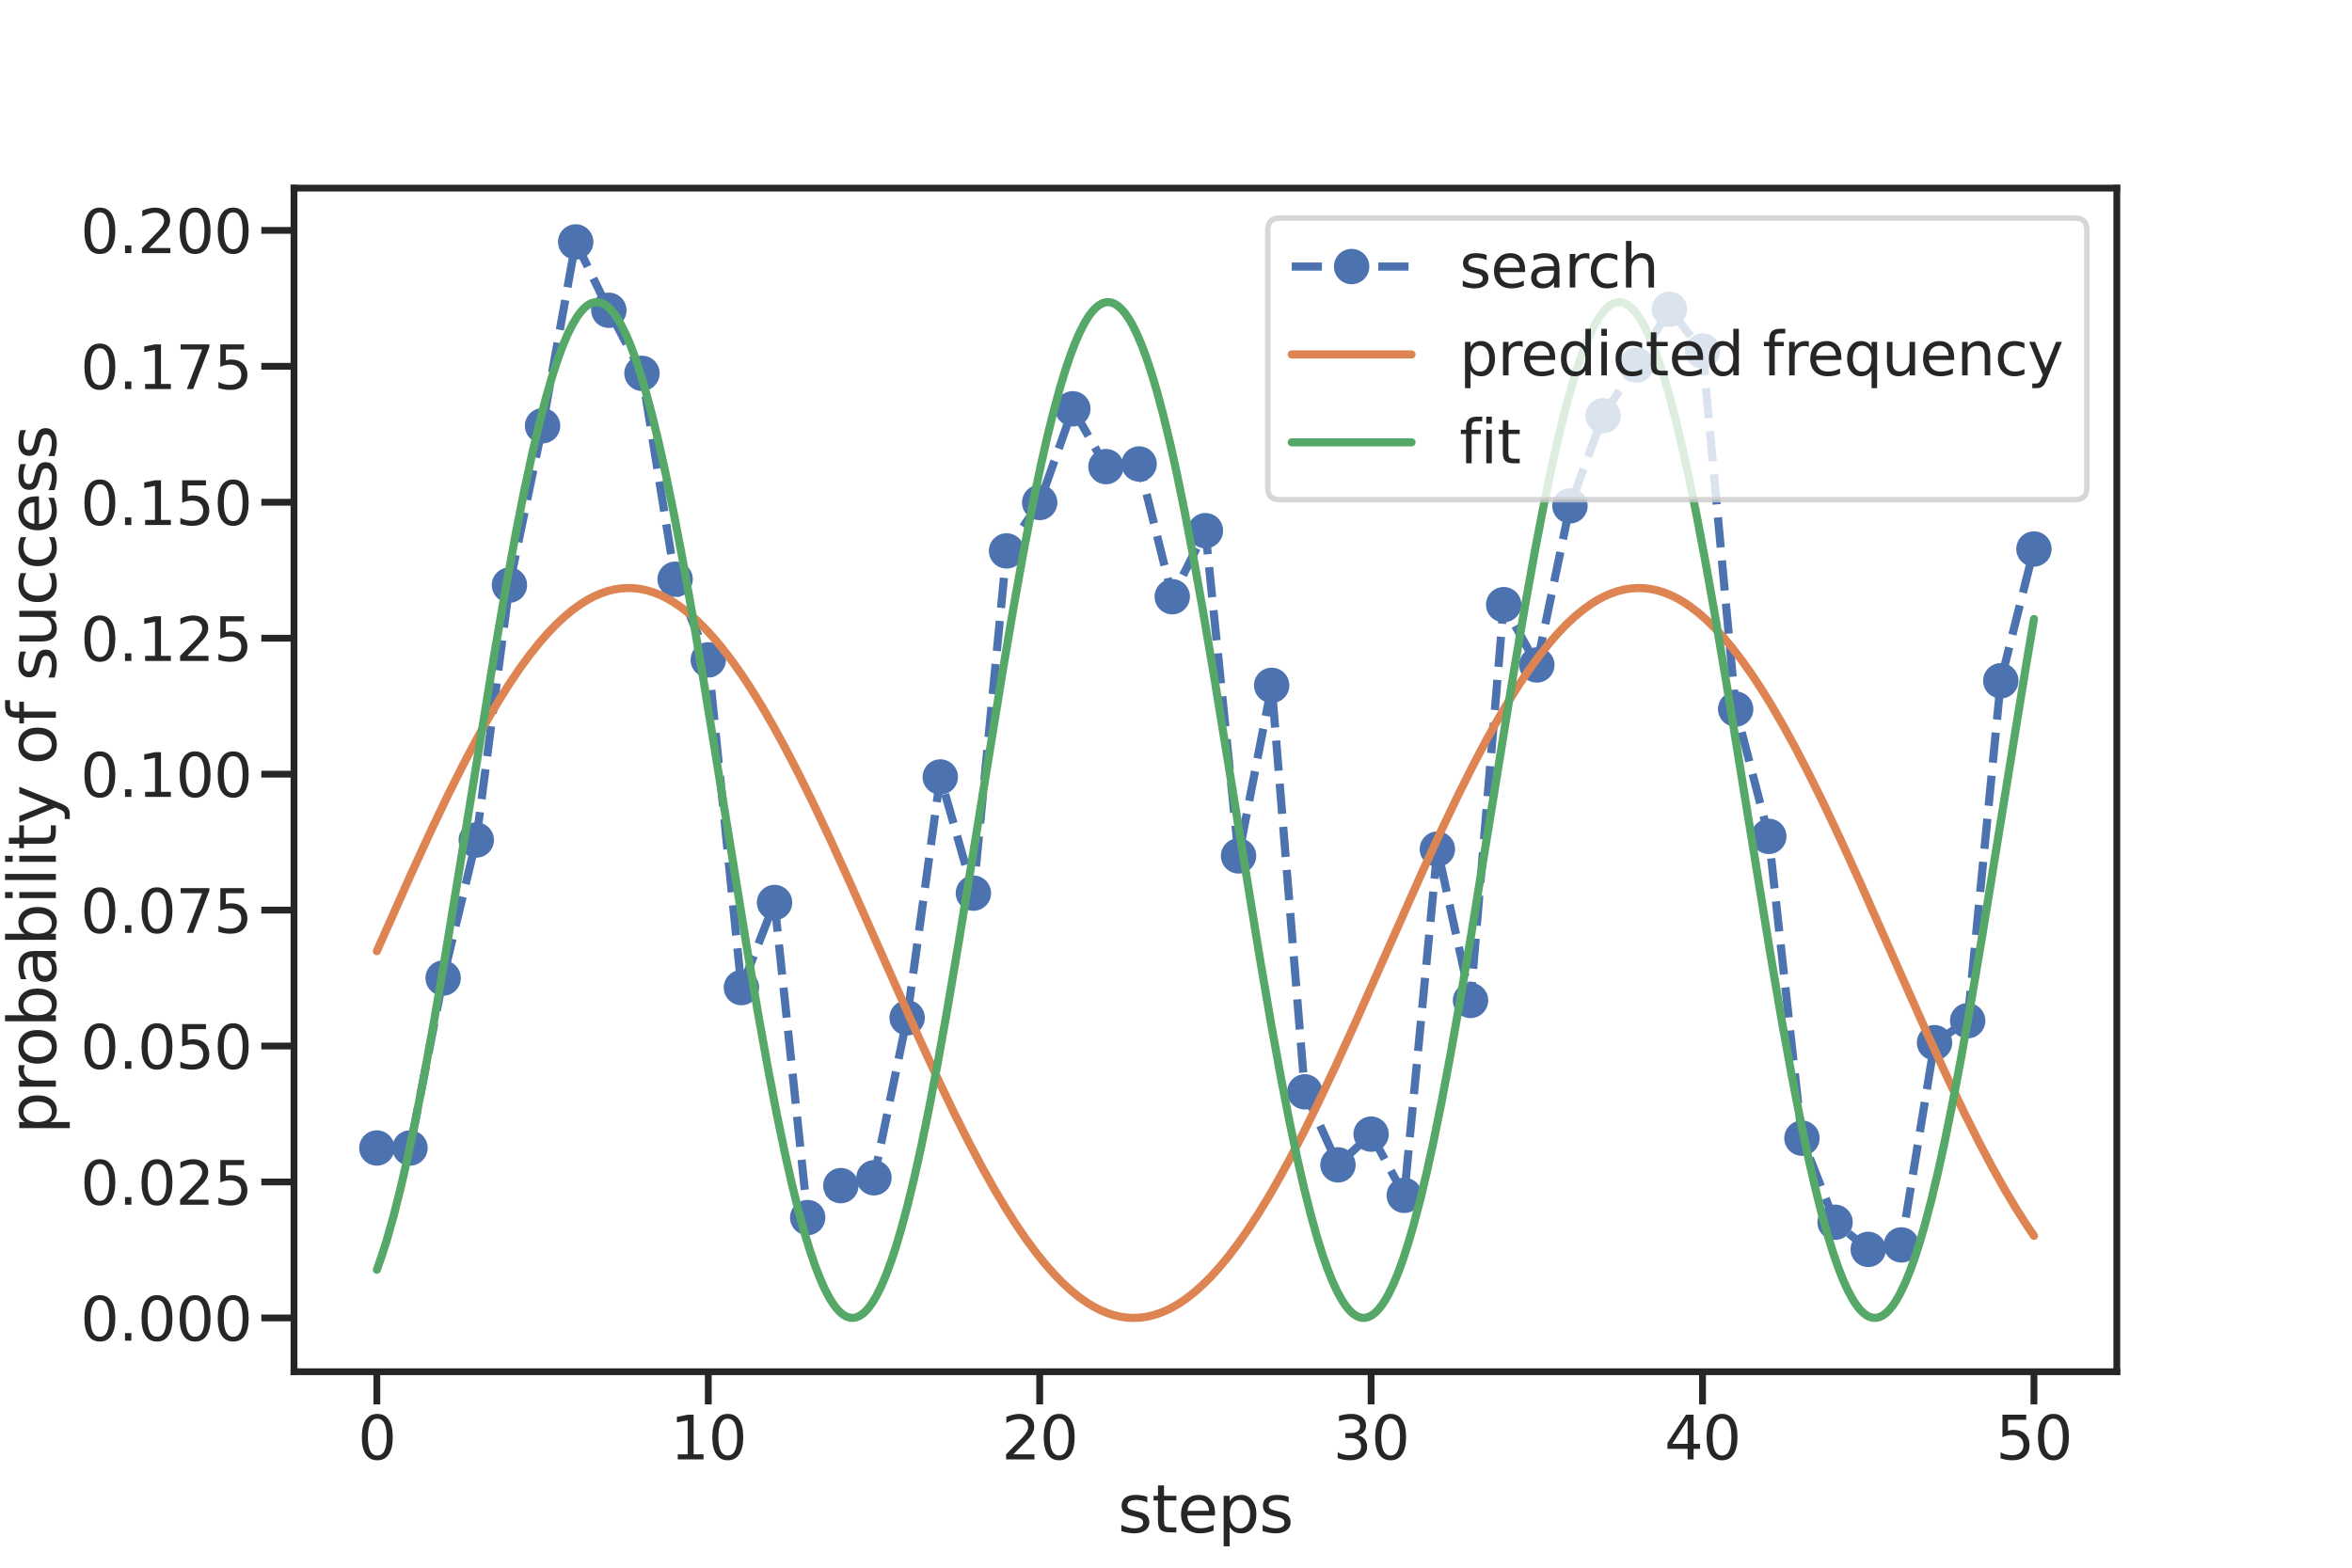 <?xml version="1.0" encoding="utf-8" standalone="no"?>
<!DOCTYPE svg PUBLIC "-//W3C//DTD SVG 1.1//EN"
  "http://www.w3.org/Graphics/SVG/1.1/DTD/svg11.dtd">
<svg xmlns:xlink="http://www.w3.org/1999/xlink" width="864pt" height="576pt" viewBox="0 0 864 576" xmlns="http://www.w3.org/2000/svg" version="1.1">
 <defs>
  <style type="text/css">*{stroke-linejoin: round; stroke-linecap: butt}</style>
 </defs>
 <g id="figure_1">
  <g id="patch_1">
   <path d="M 0 576 
L 864 576 
L 864 0 
L 0 0 
z
" style="fill: #ffffff"/>
  </g>
  <g id="axes_1">
   <g id="patch_2">
    <path d="M 108 504 
L 777.6 504 
L 777.6 69.12 
L 108 69.12 
z
" style="fill: #ffffff"/>
   </g>
   <g id="matplotlib.axis_1">
    <g id="xtick_1">
     <g id="line2d_1">
      <defs>
       <path id="m2f40d8da48" d="M 0 0 
L 0 12 
" style="stroke: #262626; stroke-width: 2.5"/>
      </defs>
      <g>
       <use xlink:href="#m2f40d8da48" x="138.436" y="504" style="fill: #262626; stroke: #262626; stroke-width: 2.5"/>
      </g>
     </g>
     <g id="text_1">
      <!-- 0 -->
      <g style="fill: #262626" transform="translate(131.438 536.217)scale(0.22 -0.22)">
       <defs>
        <path id="DejaVuSans-30" d="M 2034 4250 
Q 1547 4250 1301 3770 
Q 1056 3291 1056 2328 
Q 1056 1369 1301 889 
Q 1547 409 2034 409 
Q 2525 409 2770 889 
Q 3016 1369 3016 2328 
Q 3016 3291 2770 3770 
Q 2525 4250 2034 4250 
z
M 2034 4750 
Q 2819 4750 3233 4129 
Q 3647 3509 3647 2328 
Q 3647 1150 3233 529 
Q 2819 -91 2034 -91 
Q 1250 -91 836 529 
Q 422 1150 422 2328 
Q 422 3509 836 4129 
Q 1250 4750 2034 4750 
z
" transform="scale(0.016)"/>
       </defs>
       <use xlink:href="#DejaVuSans-30"/>
      </g>
     </g>
    </g>
    <g id="xtick_2">
     <g id="line2d_2">
      <g>
       <use xlink:href="#m2f40d8da48" x="260.182" y="504" style="fill: #262626; stroke: #262626; stroke-width: 2.5"/>
      </g>
     </g>
     <g id="text_2">
      <!-- 10 -->
      <g style="fill: #262626" transform="translate(246.184 536.217)scale(0.22 -0.22)">
       <defs>
        <path id="DejaVuSans-31" d="M 794 531 
L 1825 531 
L 1825 4091 
L 703 3866 
L 703 4441 
L 1819 4666 
L 2450 4666 
L 2450 531 
L 3481 531 
L 3481 0 
L 794 0 
L 794 531 
z
" transform="scale(0.016)"/>
       </defs>
       <use xlink:href="#DejaVuSans-31"/>
       <use xlink:href="#DejaVuSans-30" x="63.623"/>
      </g>
     </g>
    </g>
    <g id="xtick_3">
     <g id="line2d_3">
      <g>
       <use xlink:href="#m2f40d8da48" x="381.927" y="504" style="fill: #262626; stroke: #262626; stroke-width: 2.5"/>
      </g>
     </g>
     <g id="text_3">
      <!-- 20 -->
      <g style="fill: #262626" transform="translate(367.93 536.217)scale(0.22 -0.22)">
       <defs>
        <path id="DejaVuSans-32" d="M 1228 531 
L 3431 531 
L 3431 0 
L 469 0 
L 469 531 
Q 828 903 1448 1529 
Q 2069 2156 2228 2338 
Q 2531 2678 2651 2914 
Q 2772 3150 2772 3378 
Q 2772 3750 2511 3984 
Q 2250 4219 1831 4219 
Q 1534 4219 1204 4116 
Q 875 4013 500 3803 
L 500 4441 
Q 881 4594 1212 4672 
Q 1544 4750 1819 4750 
Q 2544 4750 2975 4387 
Q 3406 4025 3406 3419 
Q 3406 3131 3298 2873 
Q 3191 2616 2906 2266 
Q 2828 2175 2409 1742 
Q 1991 1309 1228 531 
z
" transform="scale(0.016)"/>
       </defs>
       <use xlink:href="#DejaVuSans-32"/>
       <use xlink:href="#DejaVuSans-30" x="63.623"/>
      </g>
     </g>
    </g>
    <g id="xtick_4">
     <g id="line2d_4">
      <g>
       <use xlink:href="#m2f40d8da48" x="503.673" y="504" style="fill: #262626; stroke: #262626; stroke-width: 2.5"/>
      </g>
     </g>
     <g id="text_4">
      <!-- 30 -->
      <g style="fill: #262626" transform="translate(489.675 536.217)scale(0.22 -0.22)">
       <defs>
        <path id="DejaVuSans-33" d="M 2597 2516 
Q 3050 2419 3304 2112 
Q 3559 1806 3559 1356 
Q 3559 666 3084 287 
Q 2609 -91 1734 -91 
Q 1441 -91 1130 -33 
Q 819 25 488 141 
L 488 750 
Q 750 597 1062 519 
Q 1375 441 1716 441 
Q 2309 441 2620 675 
Q 2931 909 2931 1356 
Q 2931 1769 2642 2001 
Q 2353 2234 1838 2234 
L 1294 2234 
L 1294 2753 
L 1863 2753 
Q 2328 2753 2575 2939 
Q 2822 3125 2822 3475 
Q 2822 3834 2567 4026 
Q 2313 4219 1838 4219 
Q 1578 4219 1281 4162 
Q 984 4106 628 3988 
L 628 4550 
Q 988 4650 1302 4700 
Q 1616 4750 1894 4750 
Q 2613 4750 3031 4423 
Q 3450 4097 3450 3541 
Q 3450 3153 3228 2886 
Q 3006 2619 2597 2516 
z
" transform="scale(0.016)"/>
       </defs>
       <use xlink:href="#DejaVuSans-33"/>
       <use xlink:href="#DejaVuSans-30" x="63.623"/>
      </g>
     </g>
    </g>
    <g id="xtick_5">
     <g id="line2d_5">
      <g>
       <use xlink:href="#m2f40d8da48" x="625.418" y="504" style="fill: #262626; stroke: #262626; stroke-width: 2.5"/>
      </g>
     </g>
     <g id="text_5">
      <!-- 40 -->
      <g style="fill: #262626" transform="translate(611.421 536.217)scale(0.22 -0.22)">
       <defs>
        <path id="DejaVuSans-34" d="M 2419 4116 
L 825 1625 
L 2419 1625 
L 2419 4116 
z
M 2253 4666 
L 3047 4666 
L 3047 1625 
L 3713 1625 
L 3713 1100 
L 3047 1100 
L 3047 0 
L 2419 0 
L 2419 1100 
L 313 1100 
L 313 1709 
L 2253 4666 
z
" transform="scale(0.016)"/>
       </defs>
       <use xlink:href="#DejaVuSans-34"/>
       <use xlink:href="#DejaVuSans-30" x="63.623"/>
      </g>
     </g>
    </g>
    <g id="xtick_6">
     <g id="line2d_6">
      <g>
       <use xlink:href="#m2f40d8da48" x="747.164" y="504" style="fill: #262626; stroke: #262626; stroke-width: 2.5"/>
      </g>
     </g>
     <g id="text_6">
      <!-- 50 -->
      <g style="fill: #262626" transform="translate(733.166 536.217)scale(0.22 -0.22)">
       <defs>
        <path id="DejaVuSans-35" d="M 691 4666 
L 3169 4666 
L 3169 4134 
L 1269 4134 
L 1269 2991 
Q 1406 3038 1543 3061 
Q 1681 3084 1819 3084 
Q 2600 3084 3056 2656 
Q 3513 2228 3513 1497 
Q 3513 744 3044 326 
Q 2575 -91 1722 -91 
Q 1428 -91 1123 -41 
Q 819 9 494 109 
L 494 744 
Q 775 591 1075 516 
Q 1375 441 1709 441 
Q 2250 441 2565 725 
Q 2881 1009 2881 1497 
Q 2881 1984 2565 2268 
Q 2250 2553 1709 2553 
Q 1456 2553 1204 2497 
Q 953 2441 691 2322 
L 691 4666 
z
" transform="scale(0.016)"/>
       </defs>
       <use xlink:href="#DejaVuSans-35"/>
       <use xlink:href="#DejaVuSans-30" x="63.623"/>
      </g>
     </g>
    </g>
    <g id="text_7">
     <!-- steps -->
     <g style="fill: #262626" transform="translate(410.591 563.028)scale(0.24 -0.24)">
      <defs>
       <path id="DejaVuSans-73" d="M 2834 3397 
L 2834 2853 
Q 2591 2978 2328 3040 
Q 2066 3103 1784 3103 
Q 1356 3103 1142 2972 
Q 928 2841 928 2578 
Q 928 2378 1081 2264 
Q 1234 2150 1697 2047 
L 1894 2003 
Q 2506 1872 2764 1633 
Q 3022 1394 3022 966 
Q 3022 478 2636 193 
Q 2250 -91 1575 -91 
Q 1294 -91 989 -36 
Q 684 19 347 128 
L 347 722 
Q 666 556 975 473 
Q 1284 391 1588 391 
Q 1994 391 2212 530 
Q 2431 669 2431 922 
Q 2431 1156 2273 1281 
Q 2116 1406 1581 1522 
L 1381 1569 
Q 847 1681 609 1914 
Q 372 2147 372 2553 
Q 372 3047 722 3315 
Q 1072 3584 1716 3584 
Q 2034 3584 2315 3537 
Q 2597 3491 2834 3397 
z
" transform="scale(0.016)"/>
       <path id="DejaVuSans-74" d="M 1172 4494 
L 1172 3500 
L 2356 3500 
L 2356 3053 
L 1172 3053 
L 1172 1153 
Q 1172 725 1289 603 
Q 1406 481 1766 481 
L 2356 481 
L 2356 0 
L 1766 0 
Q 1100 0 847 248 
Q 594 497 594 1153 
L 594 3053 
L 172 3053 
L 172 3500 
L 594 3500 
L 594 4494 
L 1172 4494 
z
" transform="scale(0.016)"/>
       <path id="DejaVuSans-65" d="M 3597 1894 
L 3597 1613 
L 953 1613 
Q 991 1019 1311 708 
Q 1631 397 2203 397 
Q 2534 397 2845 478 
Q 3156 559 3463 722 
L 3463 178 
Q 3153 47 2828 -22 
Q 2503 -91 2169 -91 
Q 1331 -91 842 396 
Q 353 884 353 1716 
Q 353 2575 817 3079 
Q 1281 3584 2069 3584 
Q 2775 3584 3186 3129 
Q 3597 2675 3597 1894 
z
M 3022 2063 
Q 3016 2534 2758 2815 
Q 2500 3097 2075 3097 
Q 1594 3097 1305 2825 
Q 1016 2553 972 2059 
L 3022 2063 
z
" transform="scale(0.016)"/>
       <path id="DejaVuSans-70" d="M 1159 525 
L 1159 -1331 
L 581 -1331 
L 581 3500 
L 1159 3500 
L 1159 2969 
Q 1341 3281 1617 3432 
Q 1894 3584 2278 3584 
Q 2916 3584 3314 3078 
Q 3713 2572 3713 1747 
Q 3713 922 3314 415 
Q 2916 -91 2278 -91 
Q 1894 -91 1617 61 
Q 1341 213 1159 525 
z
M 3116 1747 
Q 3116 2381 2855 2742 
Q 2594 3103 2138 3103 
Q 1681 3103 1420 2742 
Q 1159 2381 1159 1747 
Q 1159 1113 1420 752 
Q 1681 391 2138 391 
Q 2594 391 2855 752 
Q 3116 1113 3116 1747 
z
" transform="scale(0.016)"/>
      </defs>
      <use xlink:href="#DejaVuSans-73"/>
      <use xlink:href="#DejaVuSans-74" x="52.1"/>
      <use xlink:href="#DejaVuSans-65" x="91.309"/>
      <use xlink:href="#DejaVuSans-70" x="152.832"/>
      <use xlink:href="#DejaVuSans-73" x="216.309"/>
     </g>
    </g>
   </g>
   <g id="matplotlib.axis_2">
    <g id="ytick_1">
     <g id="line2d_7">
      <defs>
       <path id="mae6a1badf5" d="M 0 0 
L -12 0 
" style="stroke: #262626; stroke-width: 2.5"/>
      </defs>
      <g>
       <use xlink:href="#mae6a1badf5" x="108" y="484.233" style="fill: #262626; stroke: #262626; stroke-width: 2.5"/>
      </g>
     </g>
     <g id="text_8">
      <!-- 0.000 -->
      <g style="fill: #262626" transform="translate(29.518 492.591)scale(0.22 -0.22)">
       <defs>
        <path id="DejaVuSans-2e" d="M 684 794 
L 1344 794 
L 1344 0 
L 684 0 
L 684 794 
z
" transform="scale(0.016)"/>
       </defs>
       <use xlink:href="#DejaVuSans-30"/>
       <use xlink:href="#DejaVuSans-2e" x="63.623"/>
       <use xlink:href="#DejaVuSans-30" x="95.41"/>
       <use xlink:href="#DejaVuSans-30" x="159.033"/>
       <use xlink:href="#DejaVuSans-30" x="222.656"/>
      </g>
     </g>
    </g>
    <g id="ytick_2">
     <g id="line2d_8">
      <g>
       <use xlink:href="#mae6a1badf5" x="108" y="434.284" style="fill: #262626; stroke: #262626; stroke-width: 2.5"/>
      </g>
     </g>
     <g id="text_9">
      <!-- 0.025 -->
      <g style="fill: #262626" transform="translate(29.518 442.642)scale(0.22 -0.22)">
       <use xlink:href="#DejaVuSans-30"/>
       <use xlink:href="#DejaVuSans-2e" x="63.623"/>
       <use xlink:href="#DejaVuSans-30" x="95.41"/>
       <use xlink:href="#DejaVuSans-32" x="159.033"/>
       <use xlink:href="#DejaVuSans-35" x="222.656"/>
      </g>
     </g>
    </g>
    <g id="ytick_3">
     <g id="line2d_9">
      <g>
       <use xlink:href="#mae6a1badf5" x="108" y="384.335" style="fill: #262626; stroke: #262626; stroke-width: 2.5"/>
      </g>
     </g>
     <g id="text_10">
      <!-- 0.050 -->
      <g style="fill: #262626" transform="translate(29.518 392.694)scale(0.22 -0.22)">
       <use xlink:href="#DejaVuSans-30"/>
       <use xlink:href="#DejaVuSans-2e" x="63.623"/>
       <use xlink:href="#DejaVuSans-30" x="95.41"/>
       <use xlink:href="#DejaVuSans-35" x="159.033"/>
       <use xlink:href="#DejaVuSans-30" x="222.656"/>
      </g>
     </g>
    </g>
    <g id="ytick_4">
     <g id="line2d_10">
      <g>
       <use xlink:href="#mae6a1badf5" x="108" y="334.387" style="fill: #262626; stroke: #262626; stroke-width: 2.5"/>
      </g>
     </g>
     <g id="text_11">
      <!-- 0.075 -->
      <g style="fill: #262626" transform="translate(29.518 342.745)scale(0.22 -0.22)">
       <defs>
        <path id="DejaVuSans-37" d="M 525 4666 
L 3525 4666 
L 3525 4397 
L 1831 0 
L 1172 0 
L 2766 4134 
L 525 4134 
L 525 4666 
z
" transform="scale(0.016)"/>
       </defs>
       <use xlink:href="#DejaVuSans-30"/>
       <use xlink:href="#DejaVuSans-2e" x="63.623"/>
       <use xlink:href="#DejaVuSans-30" x="95.41"/>
       <use xlink:href="#DejaVuSans-37" x="159.033"/>
       <use xlink:href="#DejaVuSans-35" x="222.656"/>
      </g>
     </g>
    </g>
    <g id="ytick_5">
     <g id="line2d_11">
      <g>
       <use xlink:href="#mae6a1badf5" x="108" y="284.438" style="fill: #262626; stroke: #262626; stroke-width: 2.5"/>
      </g>
     </g>
     <g id="text_12">
      <!-- 0.100 -->
      <g style="fill: #262626" transform="translate(29.518 292.796)scale(0.22 -0.22)">
       <use xlink:href="#DejaVuSans-30"/>
       <use xlink:href="#DejaVuSans-2e" x="63.623"/>
       <use xlink:href="#DejaVuSans-31" x="95.41"/>
       <use xlink:href="#DejaVuSans-30" x="159.033"/>
       <use xlink:href="#DejaVuSans-30" x="222.656"/>
      </g>
     </g>
    </g>
    <g id="ytick_6">
     <g id="line2d_12">
      <g>
       <use xlink:href="#mae6a1badf5" x="108" y="234.49" style="fill: #262626; stroke: #262626; stroke-width: 2.5"/>
      </g>
     </g>
     <g id="text_13">
      <!-- 0.125 -->
      <g style="fill: #262626" transform="translate(29.518 242.848)scale(0.22 -0.22)">
       <use xlink:href="#DejaVuSans-30"/>
       <use xlink:href="#DejaVuSans-2e" x="63.623"/>
       <use xlink:href="#DejaVuSans-31" x="95.41"/>
       <use xlink:href="#DejaVuSans-32" x="159.033"/>
       <use xlink:href="#DejaVuSans-35" x="222.656"/>
      </g>
     </g>
    </g>
    <g id="ytick_7">
     <g id="line2d_13">
      <g>
       <use xlink:href="#mae6a1badf5" x="108" y="184.541" style="fill: #262626; stroke: #262626; stroke-width: 2.5"/>
      </g>
     </g>
     <g id="text_14">
      <!-- 0.150 -->
      <g style="fill: #262626" transform="translate(29.518 192.899)scale(0.22 -0.22)">
       <use xlink:href="#DejaVuSans-30"/>
       <use xlink:href="#DejaVuSans-2e" x="63.623"/>
       <use xlink:href="#DejaVuSans-31" x="95.41"/>
       <use xlink:href="#DejaVuSans-35" x="159.033"/>
       <use xlink:href="#DejaVuSans-30" x="222.656"/>
      </g>
     </g>
    </g>
    <g id="ytick_8">
     <g id="line2d_14">
      <g>
       <use xlink:href="#mae6a1badf5" x="108" y="134.592" style="fill: #262626; stroke: #262626; stroke-width: 2.5"/>
      </g>
     </g>
     <g id="text_15">
      <!-- 0.175 -->
      <g style="fill: #262626" transform="translate(29.518 142.951)scale(0.22 -0.22)">
       <use xlink:href="#DejaVuSans-30"/>
       <use xlink:href="#DejaVuSans-2e" x="63.623"/>
       <use xlink:href="#DejaVuSans-31" x="95.41"/>
       <use xlink:href="#DejaVuSans-37" x="159.033"/>
       <use xlink:href="#DejaVuSans-35" x="222.656"/>
      </g>
     </g>
    </g>
    <g id="ytick_9">
     <g id="line2d_15">
      <g>
       <use xlink:href="#mae6a1badf5" x="108" y="84.644" style="fill: #262626; stroke: #262626; stroke-width: 2.5"/>
      </g>
     </g>
     <g id="text_16">
      <!-- 0.200 -->
      <g style="fill: #262626" transform="translate(29.518 93.002)scale(0.22 -0.22)">
       <use xlink:href="#DejaVuSans-30"/>
       <use xlink:href="#DejaVuSans-2e" x="63.623"/>
       <use xlink:href="#DejaVuSans-32" x="95.41"/>
       <use xlink:href="#DejaVuSans-30" x="159.033"/>
       <use xlink:href="#DejaVuSans-30" x="222.656"/>
      </g>
     </g>
    </g>
    <g id="text_17">
     <!-- probability of success -->
     <g style="fill: #262626" transform="translate(20.527 416.715)rotate(-90)scale(0.24 -0.24)">
      <defs>
       <path id="DejaVuSans-72" d="M 2631 2963 
Q 2534 3019 2420 3045 
Q 2306 3072 2169 3072 
Q 1681 3072 1420 2755 
Q 1159 2438 1159 1844 
L 1159 0 
L 581 0 
L 581 3500 
L 1159 3500 
L 1159 2956 
Q 1341 3275 1631 3429 
Q 1922 3584 2338 3584 
Q 2397 3584 2469 3576 
Q 2541 3569 2628 3553 
L 2631 2963 
z
" transform="scale(0.016)"/>
       <path id="DejaVuSans-6f" d="M 1959 3097 
Q 1497 3097 1228 2736 
Q 959 2375 959 1747 
Q 959 1119 1226 758 
Q 1494 397 1959 397 
Q 2419 397 2687 759 
Q 2956 1122 2956 1747 
Q 2956 2369 2687 2733 
Q 2419 3097 1959 3097 
z
M 1959 3584 
Q 2709 3584 3137 3096 
Q 3566 2609 3566 1747 
Q 3566 888 3137 398 
Q 2709 -91 1959 -91 
Q 1206 -91 779 398 
Q 353 888 353 1747 
Q 353 2609 779 3096 
Q 1206 3584 1959 3584 
z
" transform="scale(0.016)"/>
       <path id="DejaVuSans-62" d="M 3116 1747 
Q 3116 2381 2855 2742 
Q 2594 3103 2138 3103 
Q 1681 3103 1420 2742 
Q 1159 2381 1159 1747 
Q 1159 1113 1420 752 
Q 1681 391 2138 391 
Q 2594 391 2855 752 
Q 3116 1113 3116 1747 
z
M 1159 2969 
Q 1341 3281 1617 3432 
Q 1894 3584 2278 3584 
Q 2916 3584 3314 3078 
Q 3713 2572 3713 1747 
Q 3713 922 3314 415 
Q 2916 -91 2278 -91 
Q 1894 -91 1617 61 
Q 1341 213 1159 525 
L 1159 0 
L 581 0 
L 581 4863 
L 1159 4863 
L 1159 2969 
z
" transform="scale(0.016)"/>
       <path id="DejaVuSans-61" d="M 2194 1759 
Q 1497 1759 1228 1600 
Q 959 1441 959 1056 
Q 959 750 1161 570 
Q 1363 391 1709 391 
Q 2188 391 2477 730 
Q 2766 1069 2766 1631 
L 2766 1759 
L 2194 1759 
z
M 3341 1997 
L 3341 0 
L 2766 0 
L 2766 531 
Q 2569 213 2275 61 
Q 1981 -91 1556 -91 
Q 1019 -91 701 211 
Q 384 513 384 1019 
Q 384 1609 779 1909 
Q 1175 2209 1959 2209 
L 2766 2209 
L 2766 2266 
Q 2766 2663 2505 2880 
Q 2244 3097 1772 3097 
Q 1472 3097 1187 3025 
Q 903 2953 641 2809 
L 641 3341 
Q 956 3463 1253 3523 
Q 1550 3584 1831 3584 
Q 2591 3584 2966 3190 
Q 3341 2797 3341 1997 
z
" transform="scale(0.016)"/>
       <path id="DejaVuSans-69" d="M 603 3500 
L 1178 3500 
L 1178 0 
L 603 0 
L 603 3500 
z
M 603 4863 
L 1178 4863 
L 1178 4134 
L 603 4134 
L 603 4863 
z
" transform="scale(0.016)"/>
       <path id="DejaVuSans-6c" d="M 603 4863 
L 1178 4863 
L 1178 0 
L 603 0 
L 603 4863 
z
" transform="scale(0.016)"/>
       <path id="DejaVuSans-79" d="M 2059 -325 
Q 1816 -950 1584 -1140 
Q 1353 -1331 966 -1331 
L 506 -1331 
L 506 -850 
L 844 -850 
Q 1081 -850 1212 -737 
Q 1344 -625 1503 -206 
L 1606 56 
L 191 3500 
L 800 3500 
L 1894 763 
L 2988 3500 
L 3597 3500 
L 2059 -325 
z
" transform="scale(0.016)"/>
       <path id="DejaVuSans-20" transform="scale(0.016)"/>
       <path id="DejaVuSans-66" d="M 2375 4863 
L 2375 4384 
L 1825 4384 
Q 1516 4384 1395 4259 
Q 1275 4134 1275 3809 
L 1275 3500 
L 2222 3500 
L 2222 3053 
L 1275 3053 
L 1275 0 
L 697 0 
L 697 3053 
L 147 3053 
L 147 3500 
L 697 3500 
L 697 3744 
Q 697 4328 969 4595 
Q 1241 4863 1831 4863 
L 2375 4863 
z
" transform="scale(0.016)"/>
       <path id="DejaVuSans-75" d="M 544 1381 
L 544 3500 
L 1119 3500 
L 1119 1403 
Q 1119 906 1312 657 
Q 1506 409 1894 409 
Q 2359 409 2629 706 
Q 2900 1003 2900 1516 
L 2900 3500 
L 3475 3500 
L 3475 0 
L 2900 0 
L 2900 538 
Q 2691 219 2414 64 
Q 2138 -91 1772 -91 
Q 1169 -91 856 284 
Q 544 659 544 1381 
z
M 1991 3584 
L 1991 3584 
z
" transform="scale(0.016)"/>
       <path id="DejaVuSans-63" d="M 3122 3366 
L 3122 2828 
Q 2878 2963 2633 3030 
Q 2388 3097 2138 3097 
Q 1578 3097 1268 2742 
Q 959 2388 959 1747 
Q 959 1106 1268 751 
Q 1578 397 2138 397 
Q 2388 397 2633 464 
Q 2878 531 3122 666 
L 3122 134 
Q 2881 22 2623 -34 
Q 2366 -91 2075 -91 
Q 1284 -91 818 406 
Q 353 903 353 1747 
Q 353 2603 823 3093 
Q 1294 3584 2113 3584 
Q 2378 3584 2631 3529 
Q 2884 3475 3122 3366 
z
" transform="scale(0.016)"/>
      </defs>
      <use xlink:href="#DejaVuSans-70"/>
      <use xlink:href="#DejaVuSans-72" x="63.477"/>
      <use xlink:href="#DejaVuSans-6f" x="102.34"/>
      <use xlink:href="#DejaVuSans-62" x="163.521"/>
      <use xlink:href="#DejaVuSans-61" x="226.998"/>
      <use xlink:href="#DejaVuSans-62" x="288.277"/>
      <use xlink:href="#DejaVuSans-69" x="351.754"/>
      <use xlink:href="#DejaVuSans-6c" x="379.537"/>
      <use xlink:href="#DejaVuSans-69" x="407.32"/>
      <use xlink:href="#DejaVuSans-74" x="435.104"/>
      <use xlink:href="#DejaVuSans-79" x="474.312"/>
      <use xlink:href="#DejaVuSans-20" x="533.492"/>
      <use xlink:href="#DejaVuSans-6f" x="565.279"/>
      <use xlink:href="#DejaVuSans-66" x="626.461"/>
      <use xlink:href="#DejaVuSans-20" x="661.666"/>
      <use xlink:href="#DejaVuSans-73" x="693.453"/>
      <use xlink:href="#DejaVuSans-75" x="745.553"/>
      <use xlink:href="#DejaVuSans-63" x="808.932"/>
      <use xlink:href="#DejaVuSans-63" x="863.912"/>
      <use xlink:href="#DejaVuSans-65" x="918.893"/>
      <use xlink:href="#DejaVuSans-73" x="980.416"/>
      <use xlink:href="#DejaVuSans-73" x="1032.516"/>
     </g>
    </g>
   </g>
   <g id="line2d_16">
    <path d="M 138.436 421.797 
L 150.611 421.797 
L 162.785 359.361 
L 174.96 308.632 
L 187.135 214.978 
L 199.309 156.445 
L 211.484 88.887 
L 223.658 114.008 
L 235.833 137.177 
L 248.007 212.829 
L 260.182 242.446 
L 272.356 362.867 
L 284.531 331.599 
L 296.705 447.354 
L 308.88 435.628 
L 321.055 432.743 
L 333.229 373.955 
L 345.404 285.473 
L 357.578 328.161 
L 369.753 202.416 
L 381.927 184.616 
L 394.102 150.206 
L 406.276 171.448 
L 418.451 170.477 
L 430.625 219.242 
L 442.8 194.983 
L 454.975 314.475 
L 467.149 251.815 
L 479.324 401.162 
L 491.498 427.992 
L 503.673 416.706 
L 515.847 439.196 
L 528.022 311.989 
L 540.196 367.577 
L 552.371 222.165 
L 564.545 244.326 
L 576.72 185.86 
L 588.895 152.749 
L 601.069 134.118 
L 613.244 113.62 
L 625.418 128.956 
L 637.593 260.534 
L 649.767 307.303 
L 661.942 418.181 
L 674.116 449.081 
L 686.291 459.054 
L 698.465 457.409 
L 710.64 383.108 
L 722.815 375.029 
L 734.989 250.137 
L 747.164 201.718 
" clip-path="url(#p2b95d61464)" style="fill: none; stroke-dasharray: 11.1,4.8; stroke-dashoffset: 0; stroke: #4c72b0; stroke-width: 3"/>
    <defs>
     <path id="m05c1bd5d0b" d="M 0 6 
C 1.591 6 3.117 5.368 4.243 4.243 
C 5.368 3.117 6 1.591 6 0 
C 6 -1.591 5.368 -3.117 4.243 -4.243 
C 3.117 -5.368 1.591 -6 0 -6 
C -1.591 -6 -3.117 -5.368 -4.243 -4.243 
C -5.368 -3.117 -6 -1.591 -6 0 
C -6 1.591 -5.368 3.117 -4.243 4.243 
C -3.117 5.368 -1.591 6 0 6 
z
" style="stroke: #4c72b0"/>
    </defs>
    <g clip-path="url(#p2b95d61464)">
     <use xlink:href="#m05c1bd5d0b" x="138.436" y="421.797" style="fill: #4c72b0; stroke: #4c72b0"/>
     <use xlink:href="#m05c1bd5d0b" x="150.611" y="421.797" style="fill: #4c72b0; stroke: #4c72b0"/>
     <use xlink:href="#m05c1bd5d0b" x="162.785" y="359.361" style="fill: #4c72b0; stroke: #4c72b0"/>
     <use xlink:href="#m05c1bd5d0b" x="174.96" y="308.632" style="fill: #4c72b0; stroke: #4c72b0"/>
     <use xlink:href="#m05c1bd5d0b" x="187.135" y="214.978" style="fill: #4c72b0; stroke: #4c72b0"/>
     <use xlink:href="#m05c1bd5d0b" x="199.309" y="156.445" style="fill: #4c72b0; stroke: #4c72b0"/>
     <use xlink:href="#m05c1bd5d0b" x="211.484" y="88.887" style="fill: #4c72b0; stroke: #4c72b0"/>
     <use xlink:href="#m05c1bd5d0b" x="223.658" y="114.008" style="fill: #4c72b0; stroke: #4c72b0"/>
     <use xlink:href="#m05c1bd5d0b" x="235.833" y="137.177" style="fill: #4c72b0; stroke: #4c72b0"/>
     <use xlink:href="#m05c1bd5d0b" x="248.007" y="212.829" style="fill: #4c72b0; stroke: #4c72b0"/>
     <use xlink:href="#m05c1bd5d0b" x="260.182" y="242.446" style="fill: #4c72b0; stroke: #4c72b0"/>
     <use xlink:href="#m05c1bd5d0b" x="272.356" y="362.867" style="fill: #4c72b0; stroke: #4c72b0"/>
     <use xlink:href="#m05c1bd5d0b" x="284.531" y="331.599" style="fill: #4c72b0; stroke: #4c72b0"/>
     <use xlink:href="#m05c1bd5d0b" x="296.705" y="447.354" style="fill: #4c72b0; stroke: #4c72b0"/>
     <use xlink:href="#m05c1bd5d0b" x="308.88" y="435.628" style="fill: #4c72b0; stroke: #4c72b0"/>
     <use xlink:href="#m05c1bd5d0b" x="321.055" y="432.743" style="fill: #4c72b0; stroke: #4c72b0"/>
     <use xlink:href="#m05c1bd5d0b" x="333.229" y="373.955" style="fill: #4c72b0; stroke: #4c72b0"/>
     <use xlink:href="#m05c1bd5d0b" x="345.404" y="285.473" style="fill: #4c72b0; stroke: #4c72b0"/>
     <use xlink:href="#m05c1bd5d0b" x="357.578" y="328.161" style="fill: #4c72b0; stroke: #4c72b0"/>
     <use xlink:href="#m05c1bd5d0b" x="369.753" y="202.416" style="fill: #4c72b0; stroke: #4c72b0"/>
     <use xlink:href="#m05c1bd5d0b" x="381.927" y="184.616" style="fill: #4c72b0; stroke: #4c72b0"/>
     <use xlink:href="#m05c1bd5d0b" x="394.102" y="150.206" style="fill: #4c72b0; stroke: #4c72b0"/>
     <use xlink:href="#m05c1bd5d0b" x="406.276" y="171.448" style="fill: #4c72b0; stroke: #4c72b0"/>
     <use xlink:href="#m05c1bd5d0b" x="418.451" y="170.477" style="fill: #4c72b0; stroke: #4c72b0"/>
     <use xlink:href="#m05c1bd5d0b" x="430.625" y="219.242" style="fill: #4c72b0; stroke: #4c72b0"/>
     <use xlink:href="#m05c1bd5d0b" x="442.8" y="194.983" style="fill: #4c72b0; stroke: #4c72b0"/>
     <use xlink:href="#m05c1bd5d0b" x="454.975" y="314.475" style="fill: #4c72b0; stroke: #4c72b0"/>
     <use xlink:href="#m05c1bd5d0b" x="467.149" y="251.815" style="fill: #4c72b0; stroke: #4c72b0"/>
     <use xlink:href="#m05c1bd5d0b" x="479.324" y="401.162" style="fill: #4c72b0; stroke: #4c72b0"/>
     <use xlink:href="#m05c1bd5d0b" x="491.498" y="427.992" style="fill: #4c72b0; stroke: #4c72b0"/>
     <use xlink:href="#m05c1bd5d0b" x="503.673" y="416.706" style="fill: #4c72b0; stroke: #4c72b0"/>
     <use xlink:href="#m05c1bd5d0b" x="515.847" y="439.196" style="fill: #4c72b0; stroke: #4c72b0"/>
     <use xlink:href="#m05c1bd5d0b" x="528.022" y="311.989" style="fill: #4c72b0; stroke: #4c72b0"/>
     <use xlink:href="#m05c1bd5d0b" x="540.196" y="367.577" style="fill: #4c72b0; stroke: #4c72b0"/>
     <use xlink:href="#m05c1bd5d0b" x="552.371" y="222.165" style="fill: #4c72b0; stroke: #4c72b0"/>
     <use xlink:href="#m05c1bd5d0b" x="564.545" y="244.326" style="fill: #4c72b0; stroke: #4c72b0"/>
     <use xlink:href="#m05c1bd5d0b" x="576.72" y="185.86" style="fill: #4c72b0; stroke: #4c72b0"/>
     <use xlink:href="#m05c1bd5d0b" x="588.895" y="152.749" style="fill: #4c72b0; stroke: #4c72b0"/>
     <use xlink:href="#m05c1bd5d0b" x="601.069" y="134.118" style="fill: #4c72b0; stroke: #4c72b0"/>
     <use xlink:href="#m05c1bd5d0b" x="613.244" y="113.62" style="fill: #4c72b0; stroke: #4c72b0"/>
     <use xlink:href="#m05c1bd5d0b" x="625.418" y="128.956" style="fill: #4c72b0; stroke: #4c72b0"/>
     <use xlink:href="#m05c1bd5d0b" x="637.593" y="260.534" style="fill: #4c72b0; stroke: #4c72b0"/>
     <use xlink:href="#m05c1bd5d0b" x="649.767" y="307.303" style="fill: #4c72b0; stroke: #4c72b0"/>
     <use xlink:href="#m05c1bd5d0b" x="661.942" y="418.181" style="fill: #4c72b0; stroke: #4c72b0"/>
     <use xlink:href="#m05c1bd5d0b" x="674.116" y="449.081" style="fill: #4c72b0; stroke: #4c72b0"/>
     <use xlink:href="#m05c1bd5d0b" x="686.291" y="459.054" style="fill: #4c72b0; stroke: #4c72b0"/>
     <use xlink:href="#m05c1bd5d0b" x="698.465" y="457.409" style="fill: #4c72b0; stroke: #4c72b0"/>
     <use xlink:href="#m05c1bd5d0b" x="710.64" y="383.108" style="fill: #4c72b0; stroke: #4c72b0"/>
     <use xlink:href="#m05c1bd5d0b" x="722.815" y="375.029" style="fill: #4c72b0; stroke: #4c72b0"/>
     <use xlink:href="#m05c1bd5d0b" x="734.989" y="250.137" style="fill: #4c72b0; stroke: #4c72b0"/>
     <use xlink:href="#m05c1bd5d0b" x="747.164" y="201.718" style="fill: #4c72b0; stroke: #4c72b0"/>
    </g>
   </g>
   <g id="line2d_17">
    <path d="M 138.436 349.456 
L 151.232 320.647 
L 158.544 304.72 
L 164.638 291.968 
L 170.122 281.017 
L 174.997 271.779 
L 179.262 264.132 
L 183.527 256.933 
L 187.183 251.148 
L 190.839 245.742 
L 194.495 240.736 
L 198.151 236.149 
L 201.198 232.659 
L 204.245 229.482 
L 207.291 226.626 
L 210.338 224.099 
L 213.385 221.906 
L 215.822 220.398 
L 218.259 219.111 
L 220.697 218.046 
L 223.134 217.207 
L 225.571 216.594 
L 228.009 216.208 
L 230.446 216.05 
L 232.884 216.121 
L 235.321 216.42 
L 237.758 216.946 
L 240.196 217.7 
L 242.633 218.679 
L 245.07 219.881 
L 247.508 221.306 
L 249.945 222.95 
L 252.992 225.309 
L 256.038 228 
L 259.085 231.016 
L 262.132 234.349 
L 265.178 237.99 
L 268.834 242.752 
L 272.49 247.925 
L 276.146 253.49 
L 279.802 259.426 
L 284.068 266.788 
L 288.333 274.584 
L 293.208 283.974 
L 298.692 295.073 
L 304.785 307.957 
L 312.097 323.998 
L 322.456 347.348 
L 337.08 380.29 
L 344.392 396.193 
L 350.486 408.918 
L 355.97 419.84 
L 360.844 429.046 
L 365.11 436.664 
L 369.375 443.83 
L 373.031 449.585 
L 376.687 454.959 
L 380.343 459.932 
L 383.999 464.484 
L 387.046 467.944 
L 390.092 471.09 
L 393.139 473.914 
L 396.186 476.409 
L 399.232 478.568 
L 401.67 480.05 
L 404.107 481.31 
L 406.544 482.347 
L 408.982 483.159 
L 411.419 483.745 
L 413.857 484.102 
L 416.294 484.232 
L 418.731 484.134 
L 421.169 483.807 
L 423.606 483.253 
L 426.043 482.472 
L 428.481 481.466 
L 430.918 480.236 
L 433.355 478.784 
L 435.793 477.114 
L 438.839 474.722 
L 441.886 471.999 
L 444.933 468.952 
L 447.979 465.588 
L 451.026 461.918 
L 454.682 457.121 
L 458.338 451.915 
L 461.994 446.319 
L 465.65 440.355 
L 469.915 432.962 
L 474.181 425.136 
L 479.056 415.717 
L 484.54 404.59 
L 490.633 391.681 
L 497.945 375.619 
L 508.304 352.256 
L 522.318 320.68 
L 529.63 304.752 
L 535.724 291.998 
L 541.208 281.045 
L 546.083 271.806 
L 550.348 264.158 
L 554.613 256.957 
L 558.269 251.171 
L 561.925 245.763 
L 565.581 240.755 
L 569.237 236.167 
L 572.284 232.676 
L 575.331 229.497 
L 578.377 226.639 
L 581.424 224.11 
L 584.471 221.916 
L 586.908 220.407 
L 589.345 219.118 
L 591.783 218.052 
L 594.22 217.211 
L 596.657 216.597 
L 599.095 216.21 
L 601.532 216.051 
L 603.97 216.12 
L 606.407 216.417 
L 608.844 216.943 
L 611.282 217.695 
L 613.719 218.672 
L 616.156 219.873 
L 618.594 221.297 
L 621.031 222.939 
L 624.078 225.297 
L 627.124 227.986 
L 630.171 231.001 
L 633.218 234.332 
L 636.264 237.972 
L 639.92 242.732 
L 643.576 247.904 
L 647.232 253.467 
L 650.888 259.401 
L 655.154 266.761 
L 659.419 274.556 
L 664.294 283.945 
L 669.778 295.042 
L 675.871 307.925 
L 683.183 323.965 
L 693.542 347.314 
L 708.166 380.257 
L 715.478 396.162 
L 721.571 408.888 
L 727.056 419.811 
L 731.93 429.019 
L 736.196 436.638 
L 740.461 443.806 
L 744.117 449.563 
L 747.164 454.07 
L 747.164 454.07 
" clip-path="url(#p2b95d61464)" style="fill: none; stroke: #dd8452; stroke-width: 3; stroke-linecap: round"/>
   </g>
   <g id="line2d_18">
    <path d="M 138.436 466.527 
L 140.264 461.361 
L 142.092 455.584 
L 144.53 446.965 
L 146.967 437.354 
L 149.404 426.814 
L 152.451 412.44 
L 155.498 396.874 
L 159.154 376.85 
L 163.419 352.013 
L 168.903 318.529 
L 181.699 239.651 
L 185.965 215.01 
L 189.621 195.209 
L 192.667 179.864 
L 195.714 165.743 
L 198.151 155.424 
L 200.589 146.051 
L 203.026 137.685 
L 204.854 132.105 
L 206.682 127.145 
L 208.51 122.821 
L 210.338 119.152 
L 212.166 116.15 
L 213.385 114.524 
L 214.603 113.204 
L 215.822 112.189 
L 217.041 111.483 
L 218.259 111.087 
L 219.478 111 
L 220.697 111.224 
L 221.915 111.758 
L 223.134 112.6 
L 224.353 113.75 
L 225.571 115.206 
L 226.79 116.965 
L 228.009 119.024 
L 229.837 122.668 
L 231.665 126.966 
L 233.493 131.903 
L 235.321 137.459 
L 237.149 143.614 
L 239.586 152.712 
L 242.024 162.774 
L 244.461 173.731 
L 247.508 188.577 
L 250.554 204.555 
L 254.21 224.988 
L 258.476 250.176 
L 264.569 287.701 
L 274.318 347.94 
L 278.584 372.987 
L 282.24 393.255 
L 285.286 409.065 
L 288.333 423.718 
L 290.771 434.505 
L 293.208 444.382 
L 295.645 453.283 
L 297.473 459.283 
L 299.301 464.679 
L 301.129 469.45 
L 302.957 473.578 
L 304.785 477.048 
L 306.004 478.989 
L 307.223 480.629 
L 308.441 481.965 
L 309.66 482.994 
L 310.879 483.715 
L 312.097 484.127 
L 313.316 484.228 
L 314.535 484.02 
L 315.753 483.501 
L 316.972 482.674 
L 318.191 481.539 
L 319.409 480.098 
L 320.628 478.354 
L 321.847 476.309 
L 323.675 472.686 
L 325.503 468.409 
L 327.331 463.493 
L 329.159 457.956 
L 330.987 451.82 
L 333.424 442.746 
L 335.861 432.707 
L 338.299 421.771 
L 341.345 406.949 
L 344.392 390.991 
L 348.048 370.578 
L 352.314 345.407 
L 358.407 307.894 
L 368.156 247.642 
L 372.422 222.577 
L 376.078 202.289 
L 379.124 186.458 
L 382.171 171.78 
L 384.608 160.972 
L 387.046 151.073 
L 389.483 142.147 
L 391.311 136.127 
L 393.139 130.712 
L 394.967 125.921 
L 396.795 121.771 
L 398.623 118.28 
L 399.842 116.324 
L 401.06 114.669 
L 402.279 113.319 
L 403.498 112.275 
L 404.716 111.539 
L 405.935 111.112 
L 407.154 110.995 
L 408.372 111.189 
L 409.591 111.692 
L 410.81 112.505 
L 412.029 113.625 
L 413.247 115.051 
L 414.466 116.78 
L 415.685 118.81 
L 417.513 122.412 
L 419.341 126.668 
L 421.169 131.564 
L 422.997 137.08 
L 424.825 143.197 
L 427.262 152.247 
L 429.699 162.263 
L 432.137 173.179 
L 435.183 187.977 
L 438.23 203.914 
L 441.886 224.307 
L 446.151 249.461 
L 452.245 286.962 
L 462.603 350.884 
L 466.869 375.78 
L 470.525 395.873 
L 473.571 411.508 
L 476.618 425.96 
L 479.056 436.569 
L 481.493 446.255 
L 483.93 454.952 
L 485.758 460.792 
L 487.586 466.022 
L 489.414 470.622 
L 491.242 474.575 
L 493.07 477.866 
L 494.289 479.686 
L 495.508 481.204 
L 496.726 482.416 
L 497.945 483.321 
L 499.164 483.918 
L 500.382 484.205 
L 501.601 484.181 
L 502.82 483.848 
L 504.038 483.205 
L 505.257 482.253 
L 506.476 480.995 
L 507.694 479.432 
L 508.913 477.566 
L 510.132 475.401 
L 511.96 471.601 
L 513.788 467.151 
L 515.616 462.066 
L 517.444 456.367 
L 519.272 450.074 
L 521.709 440.8 
L 524.146 430.575 
L 526.584 419.466 
L 529.63 404.45 
L 532.677 388.325 
L 536.333 367.748 
L 540.599 342.438 
L 547.301 301.03 
L 555.832 248.356 
L 560.097 223.256 
L 563.753 202.926 
L 566.8 187.053 
L 569.847 172.328 
L 572.284 161.478 
L 574.721 151.532 
L 577.159 142.557 
L 579.596 134.613 
L 581.424 129.363 
L 583.252 124.743 
L 585.08 120.769 
L 586.908 117.456 
L 588.127 115.621 
L 589.345 114.089 
L 590.564 112.861 
L 591.783 111.941 
L 593.001 111.329 
L 594.22 111.028 
L 595.439 111.036 
L 596.657 111.354 
L 597.876 111.982 
L 599.095 112.919 
L 600.314 114.162 
L 601.532 115.711 
L 602.751 117.562 
L 603.97 119.712 
L 605.798 123.491 
L 607.626 127.92 
L 609.454 132.985 
L 611.282 138.665 
L 613.11 144.939 
L 615.547 154.188 
L 617.984 164.391 
L 620.422 175.479 
L 623.468 190.472 
L 626.515 206.577 
L 630.171 227.135 
L 634.436 252.428 
L 640.53 290.023 
L 650.279 350.174 
L 654.544 375.108 
L 658.2 395.243 
L 661.247 410.921 
L 664.294 425.422 
L 666.731 436.074 
L 669.169 445.806 
L 671.606 454.553 
L 673.434 460.432 
L 675.262 465.702 
L 677.09 470.343 
L 678.918 474.338 
L 680.746 477.673 
L 681.965 479.522 
L 683.183 481.07 
L 684.402 482.312 
L 685.621 483.247 
L 686.839 483.874 
L 688.058 484.191 
L 689.277 484.197 
L 690.495 483.894 
L 691.714 483.281 
L 692.933 482.359 
L 694.151 481.131 
L 695.37 479.597 
L 696.589 477.761 
L 697.807 475.625 
L 699.635 471.868 
L 701.463 467.459 
L 703.291 462.415 
L 705.119 456.754 
L 706.947 450.499 
L 709.385 441.274 
L 711.822 431.093 
L 714.259 420.026 
L 717.306 405.056 
L 720.353 388.971 
L 724.009 368.433 
L 728.274 343.156 
L 734.368 305.572 
L 744.117 245.407 
L 747.164 227.445 
L 747.164 227.445 
" clip-path="url(#p2b95d61464)" style="fill: none; stroke: #55a868; stroke-width: 3; stroke-linecap: round"/>
   </g>
   <g id="patch_3">
    <path d="M 108 504 
L 108 69.12 
" style="fill: none; stroke: #262626; stroke-width: 2.5; stroke-linejoin: miter; stroke-linecap: square"/>
   </g>
   <g id="patch_4">
    <path d="M 777.6 504 
L 777.6 69.12 
" style="fill: none; stroke: #262626; stroke-width: 2.5; stroke-linejoin: miter; stroke-linecap: square"/>
   </g>
   <g id="patch_5">
    <path d="M 108 504 
L 777.6 504 
" style="fill: none; stroke: #262626; stroke-width: 2.5; stroke-linejoin: miter; stroke-linecap: square"/>
   </g>
   <g id="patch_6">
    <path d="M 108 69.12 
L 777.6 69.12 
" style="fill: none; stroke: #262626; stroke-width: 2.5; stroke-linejoin: miter; stroke-linecap: square"/>
   </g>
   <g id="legend_1">
    <g id="patch_7">
     <path d="M 470.116 183.596 
L 762.2 183.596 
Q 766.6 183.596 766.6 179.196 
L 766.6 84.52 
Q 766.6 80.12 762.2 80.12 
L 470.116 80.12 
Q 465.716 80.12 465.716 84.52 
L 465.716 179.196 
Q 465.716 183.596 470.116 183.596 
z
" style="fill: #ffffff; opacity: 0.8; stroke: #cccccc; stroke-width: 2; stroke-linejoin: miter"/>
    </g>
    <g id="line2d_19">
     <path d="M 474.516 97.937 
L 496.516 97.937 
L 518.516 97.937 
" style="fill: none; stroke-dasharray: 11.1,4.8; stroke-dashoffset: 0; stroke: #4c72b0; stroke-width: 3"/>
     <g>
      <use xlink:href="#m05c1bd5d0b" x="496.516" y="97.937" style="fill: #4c72b0; stroke: #4c72b0"/>
     </g>
    </g>
    <g id="text_18">
     <!-- search -->
     <g style="fill: #262626" transform="translate(536.116 105.637)scale(0.22 -0.22)">
      <defs>
       <path id="DejaVuSans-68" d="M 3513 2113 
L 3513 0 
L 2938 0 
L 2938 2094 
Q 2938 2591 2744 2837 
Q 2550 3084 2163 3084 
Q 1697 3084 1428 2787 
Q 1159 2491 1159 1978 
L 1159 0 
L 581 0 
L 581 4863 
L 1159 4863 
L 1159 2956 
Q 1366 3272 1645 3428 
Q 1925 3584 2291 3584 
Q 2894 3584 3203 3211 
Q 3513 2838 3513 2113 
z
" transform="scale(0.016)"/>
      </defs>
      <use xlink:href="#DejaVuSans-73"/>
      <use xlink:href="#DejaVuSans-65" x="52.1"/>
      <use xlink:href="#DejaVuSans-61" x="113.623"/>
      <use xlink:href="#DejaVuSans-72" x="174.902"/>
      <use xlink:href="#DejaVuSans-63" x="213.766"/>
      <use xlink:href="#DejaVuSans-68" x="268.746"/>
     </g>
    </g>
    <g id="line2d_20">
     <path d="M 474.516 130.228 
L 496.516 130.228 
L 518.516 130.228 
" style="fill: none; stroke: #dd8452; stroke-width: 3; stroke-linecap: round"/>
    </g>
    <g id="text_19">
     <!-- predicted frequency -->
     <g style="fill: #262626" transform="translate(536.116 137.928)scale(0.22 -0.22)">
      <defs>
       <path id="DejaVuSans-64" d="M 2906 2969 
L 2906 4863 
L 3481 4863 
L 3481 0 
L 2906 0 
L 2906 525 
Q 2725 213 2448 61 
Q 2172 -91 1784 -91 
Q 1150 -91 751 415 
Q 353 922 353 1747 
Q 353 2572 751 3078 
Q 1150 3584 1784 3584 
Q 2172 3584 2448 3432 
Q 2725 3281 2906 2969 
z
M 947 1747 
Q 947 1113 1208 752 
Q 1469 391 1925 391 
Q 2381 391 2643 752 
Q 2906 1113 2906 1747 
Q 2906 2381 2643 2742 
Q 2381 3103 1925 3103 
Q 1469 3103 1208 2742 
Q 947 2381 947 1747 
z
" transform="scale(0.016)"/>
       <path id="DejaVuSans-71" d="M 947 1747 
Q 947 1113 1208 752 
Q 1469 391 1925 391 
Q 2381 391 2643 752 
Q 2906 1113 2906 1747 
Q 2906 2381 2643 2742 
Q 2381 3103 1925 3103 
Q 1469 3103 1208 2742 
Q 947 2381 947 1747 
z
M 2906 525 
Q 2725 213 2448 61 
Q 2172 -91 1784 -91 
Q 1150 -91 751 415 
Q 353 922 353 1747 
Q 353 2572 751 3078 
Q 1150 3584 1784 3584 
Q 2172 3584 2448 3432 
Q 2725 3281 2906 2969 
L 2906 3500 
L 3481 3500 
L 3481 -1331 
L 2906 -1331 
L 2906 525 
z
" transform="scale(0.016)"/>
       <path id="DejaVuSans-6e" d="M 3513 2113 
L 3513 0 
L 2938 0 
L 2938 2094 
Q 2938 2591 2744 2837 
Q 2550 3084 2163 3084 
Q 1697 3084 1428 2787 
Q 1159 2491 1159 1978 
L 1159 0 
L 581 0 
L 581 3500 
L 1159 3500 
L 1159 2956 
Q 1366 3272 1645 3428 
Q 1925 3584 2291 3584 
Q 2894 3584 3203 3211 
Q 3513 2838 3513 2113 
z
" transform="scale(0.016)"/>
      </defs>
      <use xlink:href="#DejaVuSans-70"/>
      <use xlink:href="#DejaVuSans-72" x="63.477"/>
      <use xlink:href="#DejaVuSans-65" x="102.34"/>
      <use xlink:href="#DejaVuSans-64" x="163.863"/>
      <use xlink:href="#DejaVuSans-69" x="227.34"/>
      <use xlink:href="#DejaVuSans-63" x="255.123"/>
      <use xlink:href="#DejaVuSans-74" x="310.104"/>
      <use xlink:href="#DejaVuSans-65" x="349.312"/>
      <use xlink:href="#DejaVuSans-64" x="410.836"/>
      <use xlink:href="#DejaVuSans-20" x="474.312"/>
      <use xlink:href="#DejaVuSans-66" x="506.1"/>
      <use xlink:href="#DejaVuSans-72" x="541.305"/>
      <use xlink:href="#DejaVuSans-65" x="580.168"/>
      <use xlink:href="#DejaVuSans-71" x="641.691"/>
      <use xlink:href="#DejaVuSans-75" x="705.168"/>
      <use xlink:href="#DejaVuSans-65" x="768.547"/>
      <use xlink:href="#DejaVuSans-6e" x="830.07"/>
      <use xlink:href="#DejaVuSans-63" x="893.449"/>
      <use xlink:href="#DejaVuSans-79" x="948.43"/>
     </g>
    </g>
    <g id="line2d_21">
     <path d="M 474.516 162.52 
L 496.516 162.52 
L 518.516 162.52 
" style="fill: none; stroke: #55a868; stroke-width: 3; stroke-linecap: round"/>
    </g>
    <g id="text_20">
     <!-- fit -->
     <g style="fill: #262626" transform="translate(536.116 170.22)scale(0.22 -0.22)">
      <use xlink:href="#DejaVuSans-66"/>
      <use xlink:href="#DejaVuSans-69" x="35.205"/>
      <use xlink:href="#DejaVuSans-74" x="62.988"/>
     </g>
    </g>
   </g>
  </g>
 </g>
 <defs>
  <clipPath id="p2b95d61464">
   <rect x="108" y="69.12" width="669.6" height="434.88"/>
  </clipPath>
 </defs>
</svg>
